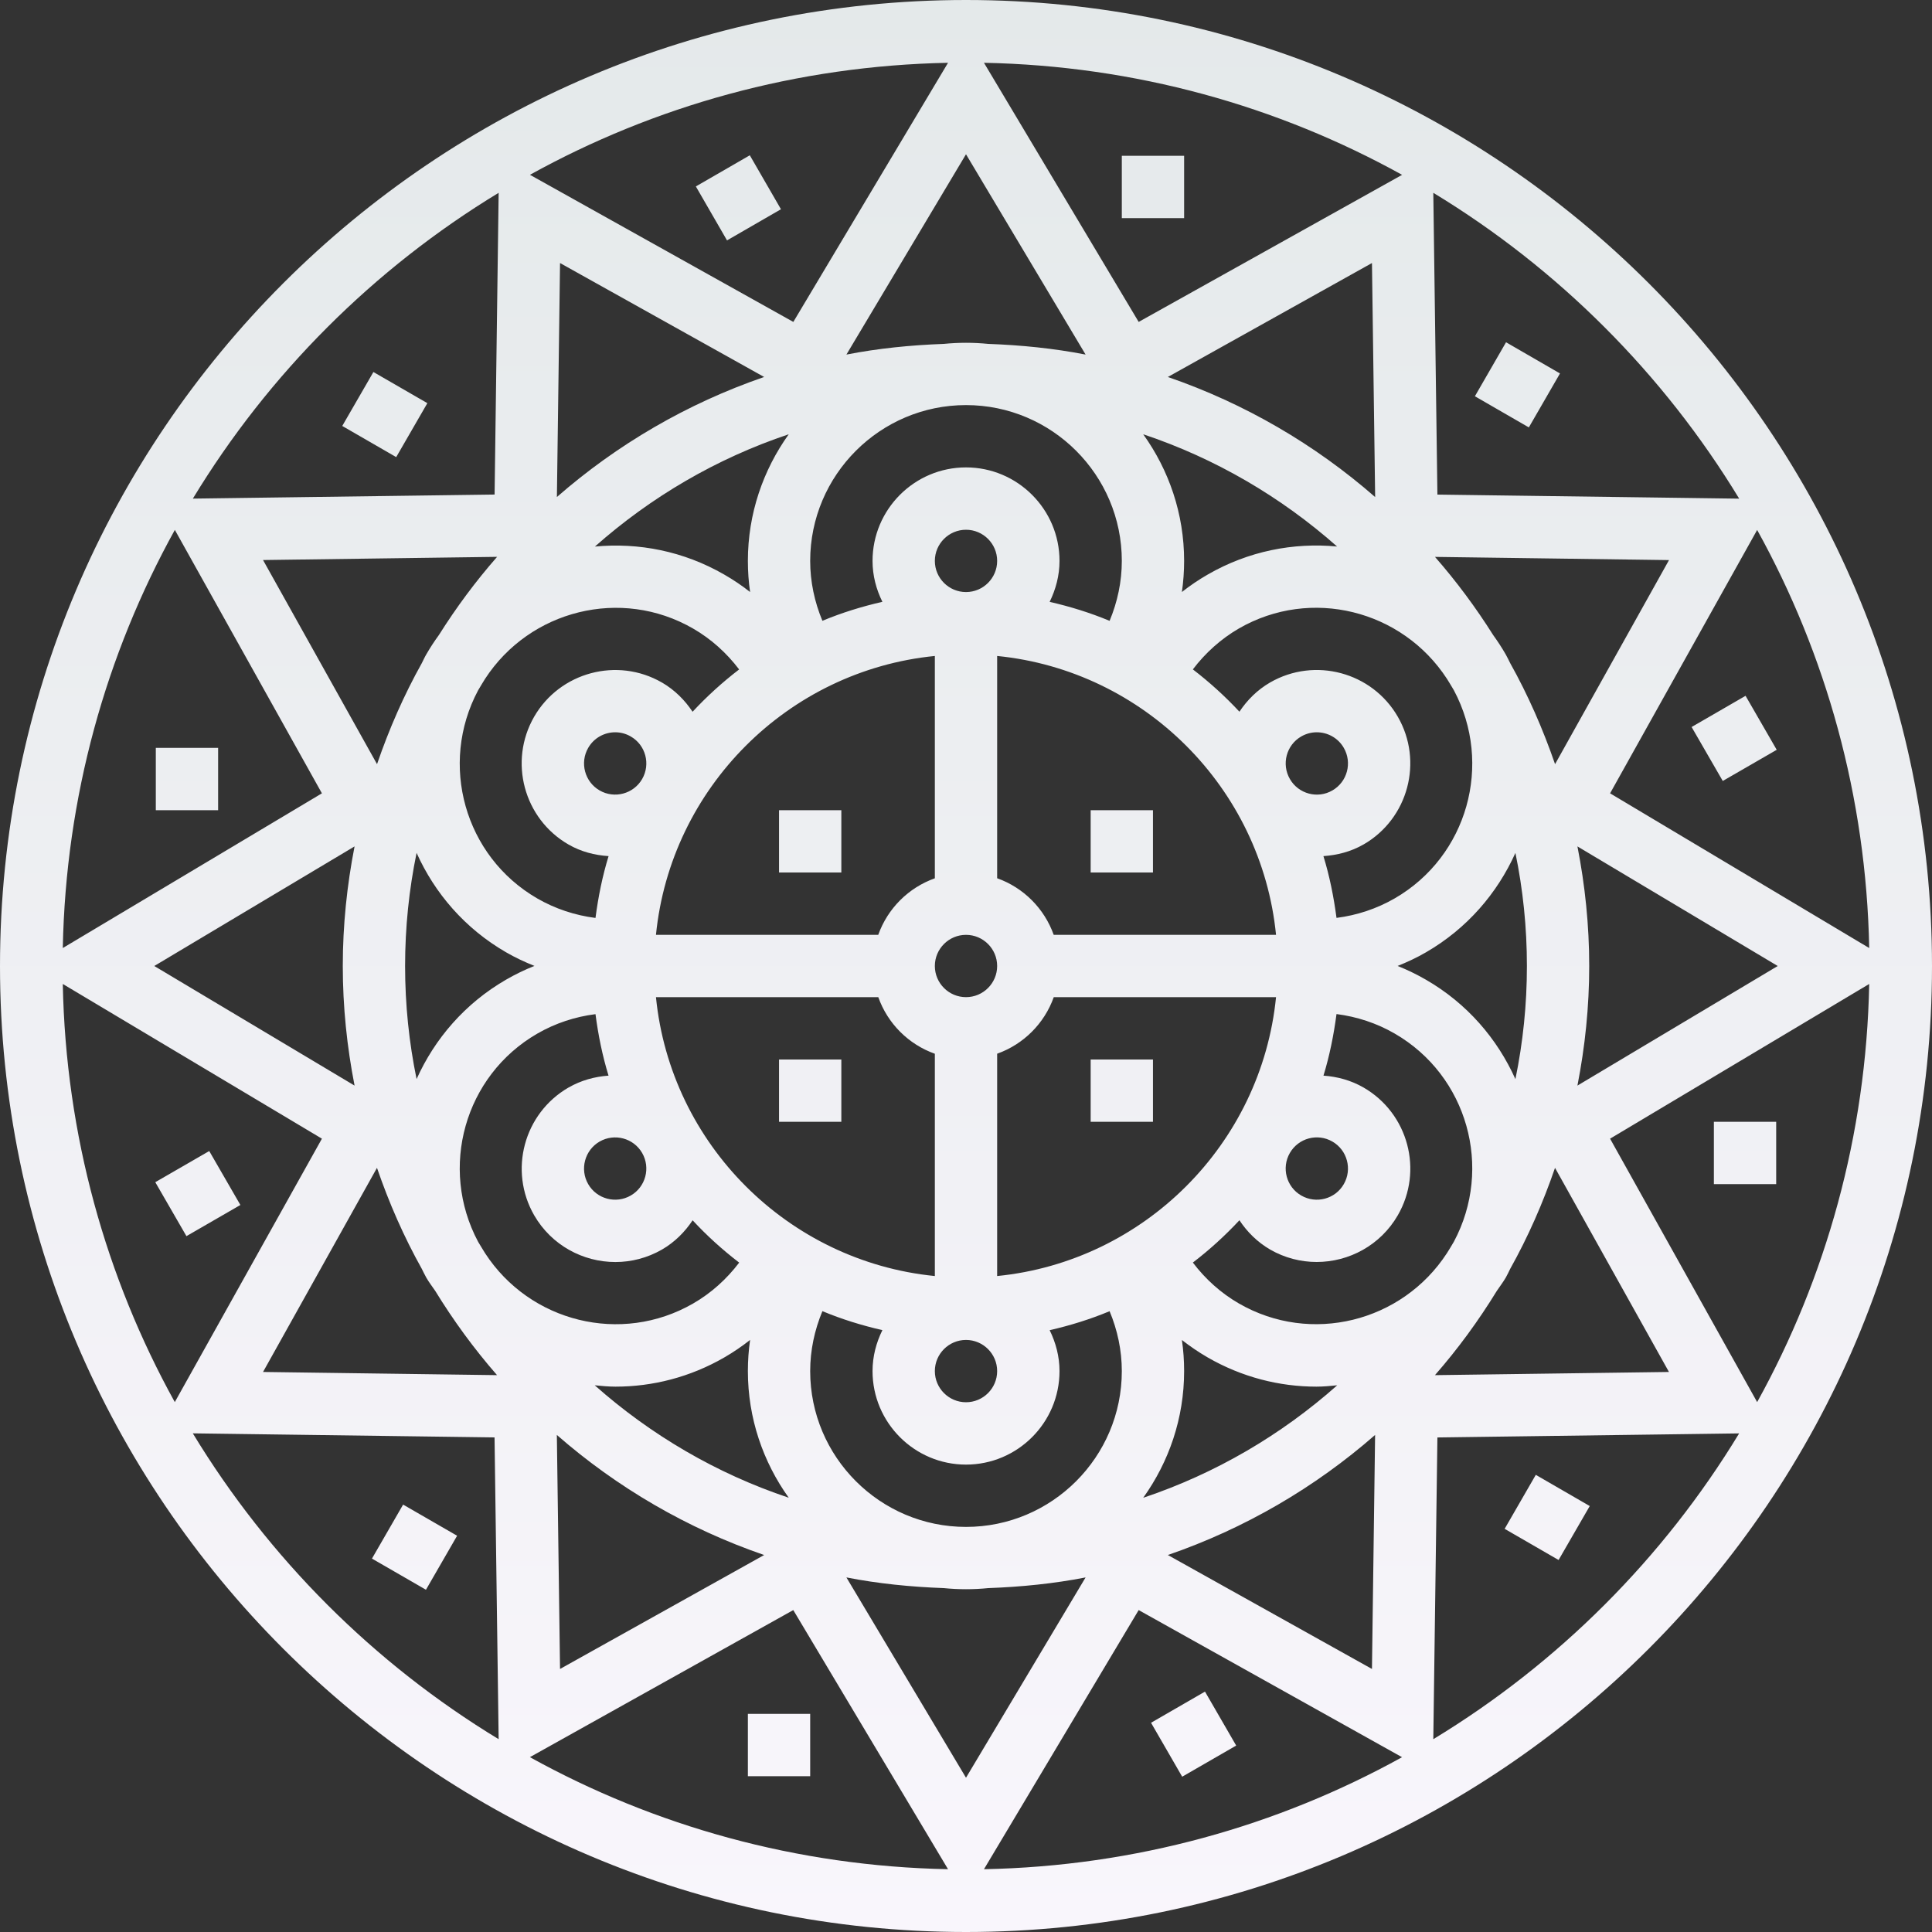 <?xml version="1.0" encoding="utf-8"?>
<svg width="40px" height="40px" viewBox="0 0 40 40" version="1.1" xmlns:xlink="http://www.w3.org/1999/xlink" xmlns="http://www.w3.org/2000/svg">
  <rect x="0" y="0" width="40" height="40" fill="#333333" stroke="none"/>
  <desc>Created with Lunacy</desc>
  <defs>
    <linearGradient x1="0.5" y1="1" x2="0.5" y2="0" id="gradient_1">
      <stop offset="0" stop-color="#F9F6FC" />
      <stop offset="1" stop-color="#E4E9EA" />
    </linearGradient>
  </defs>
  <path d="M0 20C0 8.971 8.972 0 20 0C31.028 0 40 8.971 40 20C40 31.029 31.028 40 20 40C8.972 40 0 31.029 0 20ZM10.972 3.619L16.425 6.665L19.628 1.3C16.495 1.361 13.549 2.193 10.972 3.619ZM23.575 6.665L20.372 1.3C23.505 1.361 26.452 2.193 29.029 3.62L23.575 6.665ZM20 7.097C20.156 7.097 20.31 7.105 20.461 7.12C21.147 7.145 21.821 7.213 22.476 7.341L20 3.194L17.524 7.341C18.178 7.213 18.853 7.145 19.539 7.12C19.69 7.105 19.844 7.097 20 7.097ZM15.524 3.215L14.407 3.86L15.052 4.977L16.169 4.332L15.524 3.215ZM23.226 4.516L23.226 3.226L24.516 3.226L24.516 4.516L23.226 4.516ZM10.24 10.239L10.324 3.992C7.739 5.561 5.561 7.738 3.993 10.323L10.24 10.239ZM29.76 10.24L36.008 10.324C34.438 7.739 32.262 5.561 29.675 3.992L29.76 10.24ZM11.53 10.29L11.595 5.446L15.821 7.805C14.226 8.354 12.774 9.203 11.53 10.29ZM24.179 7.805L28.405 5.446L28.471 10.291C27.226 9.203 25.774 8.354 24.179 7.805ZM30.536 8.204L31.653 8.849L32.298 7.732L31.181 7.086L30.536 8.204ZM8.203 9.464L7.086 8.819L7.731 7.702L8.848 8.347L8.203 9.464ZM23.226 11.613C23.226 12.043 23.136 12.463 22.973 12.854C22.576 12.688 22.16 12.559 21.732 12.461C21.858 12.203 21.936 11.918 21.936 11.613C21.936 10.546 21.067 9.677 20 9.677C18.933 9.677 18.065 10.546 18.065 11.613C18.065 11.918 18.142 12.203 18.269 12.46C17.841 12.558 17.425 12.687 17.027 12.853C16.864 12.463 16.774 12.043 16.774 11.613C16.774 9.834 18.222 8.387 20 8.387C21.779 8.387 23.226 9.834 23.226 11.613ZM15.53 12.257C15.499 12.045 15.484 11.83 15.484 11.613C15.484 10.635 15.8 9.731 16.33 8.991C14.833 9.492 13.475 10.29 12.317 11.316C13.219 11.23 14.153 11.41 14.995 11.896C15.183 12.004 15.361 12.124 15.53 12.257ZM27.683 11.315C26.525 10.29 25.167 9.492 23.669 8.991C24.2 9.731 24.516 10.635 24.516 11.613C24.516 11.83 24.5 12.045 24.47 12.257C24.638 12.124 24.817 12.003 25.005 11.895C25.847 11.409 26.781 11.229 27.683 11.315ZM19.355 11.613C19.355 11.257 19.645 10.968 20 10.968C20.355 10.968 20.645 11.257 20.645 11.613C20.645 11.969 20.355 12.258 20 12.258C19.645 12.258 19.355 11.969 19.355 11.613ZM1.3 19.628L6.665 16.425L3.62 10.971C2.194 13.548 1.361 16.495 1.3 19.628ZM33.335 16.425L36.38 10.972C37.806 13.548 38.638 16.495 38.7 19.628L33.335 16.425ZM9.086 13.149C8.993 13.276 8.906 13.409 8.826 13.548C8.791 13.607 8.765 13.668 8.734 13.728C8.363 14.391 8.056 15.092 7.806 15.821L5.446 11.595L10.292 11.529C9.848 12.035 9.446 12.577 9.086 13.149ZM31.174 13.548C31.208 13.607 31.235 13.668 31.266 13.728C31.637 14.391 31.944 15.092 32.196 15.821L34.555 11.596L29.71 11.53C30.153 12.036 30.555 12.578 30.915 13.149C31.007 13.276 31.094 13.409 31.174 13.548ZM28.876 18.6C28.501 18.816 28.093 18.95 27.671 19.004C27.613 18.565 27.527 18.137 27.4 17.725C27.683 17.705 27.968 17.635 28.231 17.483L28.232 17.483C29.156 16.949 29.473 15.763 28.94 14.839C28.407 13.915 27.221 13.597 26.296 14.13C26.03 14.284 25.821 14.495 25.661 14.735C25.365 14.417 25.043 14.125 24.697 13.859C24.955 13.519 25.276 13.229 25.65 13.012C27.141 12.152 29.03 12.629 29.958 14.055C30.005 14.134 30.056 14.21 30.101 14.291C30.915 15.818 30.385 17.728 28.876 18.6ZM14.349 13.013C12.86 12.153 10.969 12.63 10.042 14.056C9.995 14.135 9.945 14.211 9.899 14.292C9.085 15.818 9.615 17.729 11.123 18.601C11.497 18.817 11.907 18.951 12.329 19.005C12.386 18.566 12.473 18.137 12.6 17.725C12.315 17.706 12.032 17.636 11.769 17.484C10.844 16.95 10.526 15.764 11.059 14.839C11.593 13.915 12.78 13.598 13.703 14.13L13.704 14.13C13.97 14.285 14.179 14.496 14.339 14.736C14.635 14.418 14.957 14.125 15.303 13.86C15.044 13.519 14.724 13.229 14.349 13.013ZM21.816 19.355L26.419 19.355C26.116 16.312 23.688 13.884 20.645 13.581L20.645 18.183C21.191 18.378 21.621 18.808 21.816 19.355ZM19.355 13.581L19.355 18.184C18.808 18.379 18.378 18.809 18.183 19.355L13.581 19.355C13.885 16.312 16.312 13.884 19.355 13.581ZM36.14 14.406L36.785 15.524L35.668 16.169L35.023 15.052L36.14 14.406ZM12.178 15.484C12 15.792 12.107 16.188 12.414 16.365C12.721 16.543 13.117 16.437 13.295 16.129C13.473 15.821 13.368 15.425 13.059 15.248C12.958 15.189 12.847 15.161 12.738 15.161C12.514 15.161 12.297 15.277 12.178 15.484ZM26.94 15.248C27.042 15.189 27.153 15.161 27.262 15.161C27.486 15.161 27.703 15.277 27.822 15.484C28 15.792 27.894 16.188 27.586 16.365C27.279 16.544 26.883 16.437 26.706 16.129C26.527 15.821 26.633 15.425 26.94 15.248ZM4.516 15.484L3.226 15.484L3.226 16.774L4.516 16.774L4.516 15.484ZM16.129 18.064L17.419 18.064L17.419 16.774L16.129 16.774L16.129 18.064ZM22.581 16.774L23.871 16.774L23.871 18.064L22.581 18.064L22.581 16.774ZM3.194 20L7.341 22.476C7.184 21.674 7.097 20.847 7.097 20C7.097 19.153 7.184 18.326 7.341 17.524L3.194 20ZM32.659 17.524L36.806 20L32.659 22.476C32.816 21.674 32.903 20.847 32.903 20C32.903 19.153 32.816 18.326 32.659 17.524ZM8.387 20C8.387 19.198 8.469 18.415 8.625 17.658C9 18.494 9.627 19.225 10.479 19.717C10.668 19.826 10.864 19.918 11.065 19.998C10.864 20.078 10.669 20.172 10.479 20.282C9.627 20.774 9 21.506 8.625 22.341C8.469 21.585 8.387 20.802 8.387 20ZM28.936 19.999C29.137 20.079 29.332 20.174 29.521 20.283C30.373 20.774 31 21.506 31.375 22.342C31.531 21.585 31.613 20.802 31.613 20C31.613 19.198 31.531 18.415 31.375 17.659C31 18.494 30.373 19.226 29.521 19.718C29.333 19.827 29.136 19.919 28.936 19.999ZM19.355 20C19.355 20.356 19.645 20.645 20 20.645C20.355 20.645 20.645 20.356 20.645 20C20.645 19.644 20.355 19.355 20 19.355C19.645 19.355 19.355 19.644 19.355 20ZM6.665 23.575L3.619 29.029C2.194 26.452 1.361 23.505 1.3 20.372L6.665 23.575ZM38.7 20.372L33.335 23.575L36.38 29.029C37.806 26.452 38.638 23.505 38.7 20.372ZM20.645 21.816L20.645 26.419C23.688 26.116 26.115 23.688 26.419 20.645L21.817 20.645C21.622 21.191 21.192 21.621 20.645 21.816ZM18.184 20.645L13.581 20.645C13.884 23.688 16.312 26.116 19.355 26.419L19.355 21.817C18.809 21.622 18.378 21.192 18.184 20.645ZM29.958 25.944C29.03 27.371 27.141 27.847 25.65 26.987C25.276 26.771 24.955 26.481 24.697 26.14C25.043 25.875 25.365 25.582 25.661 25.264C25.82 25.504 26.03 25.715 26.296 25.87L26.296 25.87C26.6 26.045 26.933 26.128 27.26 26.128C27.93 26.128 28.582 25.781 28.94 25.161C29.474 24.236 29.156 23.05 28.231 22.516C27.969 22.365 27.685 22.29 27.401 22.27C27.527 21.859 27.613 21.432 27.671 20.995C28.093 21.049 28.503 21.183 28.876 21.399C30.385 22.271 30.915 24.183 30.101 25.708C30.056 25.789 30.005 25.866 29.958 25.944ZM11.124 21.4C11.498 21.184 11.908 21.05 12.329 20.997C12.386 21.433 12.473 21.86 12.599 22.27C12.315 22.29 12.031 22.366 11.77 22.517L11.769 22.517C10.845 23.052 10.527 24.237 11.06 25.162C11.419 25.782 12.07 26.129 12.741 26.129C13.068 26.129 13.4 26.046 13.705 25.871C13.971 25.717 14.18 25.505 14.34 25.265C14.636 25.584 14.958 25.876 15.304 26.141C15.046 26.481 14.725 26.772 14.35 26.988C12.859 27.847 10.97 27.372 10.043 25.946C9.996 25.867 9.945 25.79 9.899 25.71C9.085 24.183 9.615 22.272 11.124 21.4ZM17.419 23.226L16.129 23.226L16.129 21.936L17.419 21.936L17.419 23.226ZM23.871 21.936L22.581 21.936L22.581 23.226L23.871 23.226L23.871 21.936ZM35.484 24.516L36.774 24.516L36.774 23.226L35.484 23.226L35.484 24.516ZM27.822 24.516C28 24.208 27.894 23.812 27.586 23.635C27.277 23.456 26.883 23.563 26.705 23.871C26.527 24.179 26.633 24.575 26.941 24.752C27.249 24.93 27.645 24.825 27.822 24.516ZM13.059 24.752C12.751 24.93 12.355 24.824 12.178 24.516C12 24.208 12.107 23.812 12.414 23.635C12.723 23.457 13.118 23.564 13.295 23.871C13.473 24.179 13.367 24.575 13.059 24.752ZM3.86 25.593L3.215 24.476L4.332 23.831L4.977 24.948L3.86 25.593ZM8.734 26.272C8.363 25.609 8.055 24.908 7.805 24.179L5.446 28.405L10.291 28.471C9.816 27.927 9.389 27.343 9.01 26.725C8.948 26.634 8.881 26.548 8.826 26.452C8.792 26.393 8.765 26.332 8.734 26.272ZM30.991 26.725C31.052 26.634 31.119 26.548 31.175 26.452C31.209 26.393 31.236 26.332 31.266 26.272C31.637 25.609 31.945 24.908 32.195 24.179L34.554 28.405L29.709 28.471C30.185 27.927 30.612 27.343 30.991 26.725ZM17.027 27.146C16.864 27.538 16.774 27.957 16.774 28.387C16.774 30.166 18.222 31.613 20 31.613C21.779 31.613 23.226 30.166 23.226 28.387C23.226 27.957 23.136 27.538 22.973 27.147C22.575 27.313 22.16 27.442 21.732 27.54C21.858 27.797 21.936 28.082 21.936 28.387C21.936 29.454 21.067 30.323 20 30.323C18.933 30.323 18.065 29.454 18.065 28.387C18.065 28.082 18.142 27.797 18.269 27.539C17.841 27.441 17.425 27.312 17.027 27.146ZM16.33 31.009C14.831 30.508 13.472 29.708 12.313 28.681C12.457 28.695 12.6 28.709 12.744 28.709C13.51 28.709 14.286 28.514 14.995 28.105C15.183 27.996 15.361 27.875 15.53 27.742C15.499 27.955 15.484 28.17 15.484 28.387C15.484 29.365 15.8 30.269 16.33 31.009ZM20.645 28.387C20.645 28.743 20.355 29.032 20 29.032C19.645 29.032 19.355 28.743 19.355 28.387C19.355 28.031 19.645 27.742 20 27.742C20.355 27.742 20.645 28.031 20.645 28.387ZM24.516 28.387C24.516 28.17 24.501 27.955 24.47 27.743C24.639 27.875 24.817 27.996 25.005 28.105C25.715 28.514 26.49 28.709 27.255 28.709C27.4 28.709 27.543 28.695 27.686 28.681C26.528 29.708 25.168 30.508 23.669 31.01C24.2 30.269 24.516 29.365 24.516 28.387ZM3.992 29.676L10.239 29.76L10.324 36.008C7.738 34.439 5.561 32.261 3.992 29.676ZM29.76 29.761L29.675 36.008C32.261 34.439 34.438 32.262 36.007 29.677L29.76 29.761ZM11.595 34.554L15.821 32.195C14.226 31.646 12.774 30.797 11.529 29.709L11.595 34.554ZM28.405 34.554L28.47 29.709C27.226 30.797 25.774 31.646 24.179 32.195L28.405 34.554ZM31.797 30.535L32.914 31.181L32.269 32.298L31.152 31.653L31.797 30.535ZM9.464 31.796L8.346 31.151L7.701 32.269L8.819 32.914L9.464 31.796ZM19.539 32.88C19.69 32.895 19.844 32.903 20 32.903C20.156 32.903 20.31 32.895 20.461 32.88C21.147 32.855 21.821 32.787 22.476 32.659L20 36.806L17.524 32.659C18.178 32.787 18.853 32.855 19.539 32.88ZM16.424 33.335L19.628 38.7C16.495 38.638 13.548 37.806 10.971 36.38L16.424 33.335ZM29.028 36.381L23.575 33.335L20.372 38.7C23.505 38.639 26.451 37.806 29.028 36.381ZM24.476 36.785L25.594 36.14L24.948 35.023L23.831 35.668L24.476 36.785ZM16.774 35.484L16.774 36.774L15.484 36.774L15.484 35.484L16.774 35.484Z" id="Shape" fill="url(#gradient_1)" fill-rule="evenodd" stroke="none" />
</svg>
